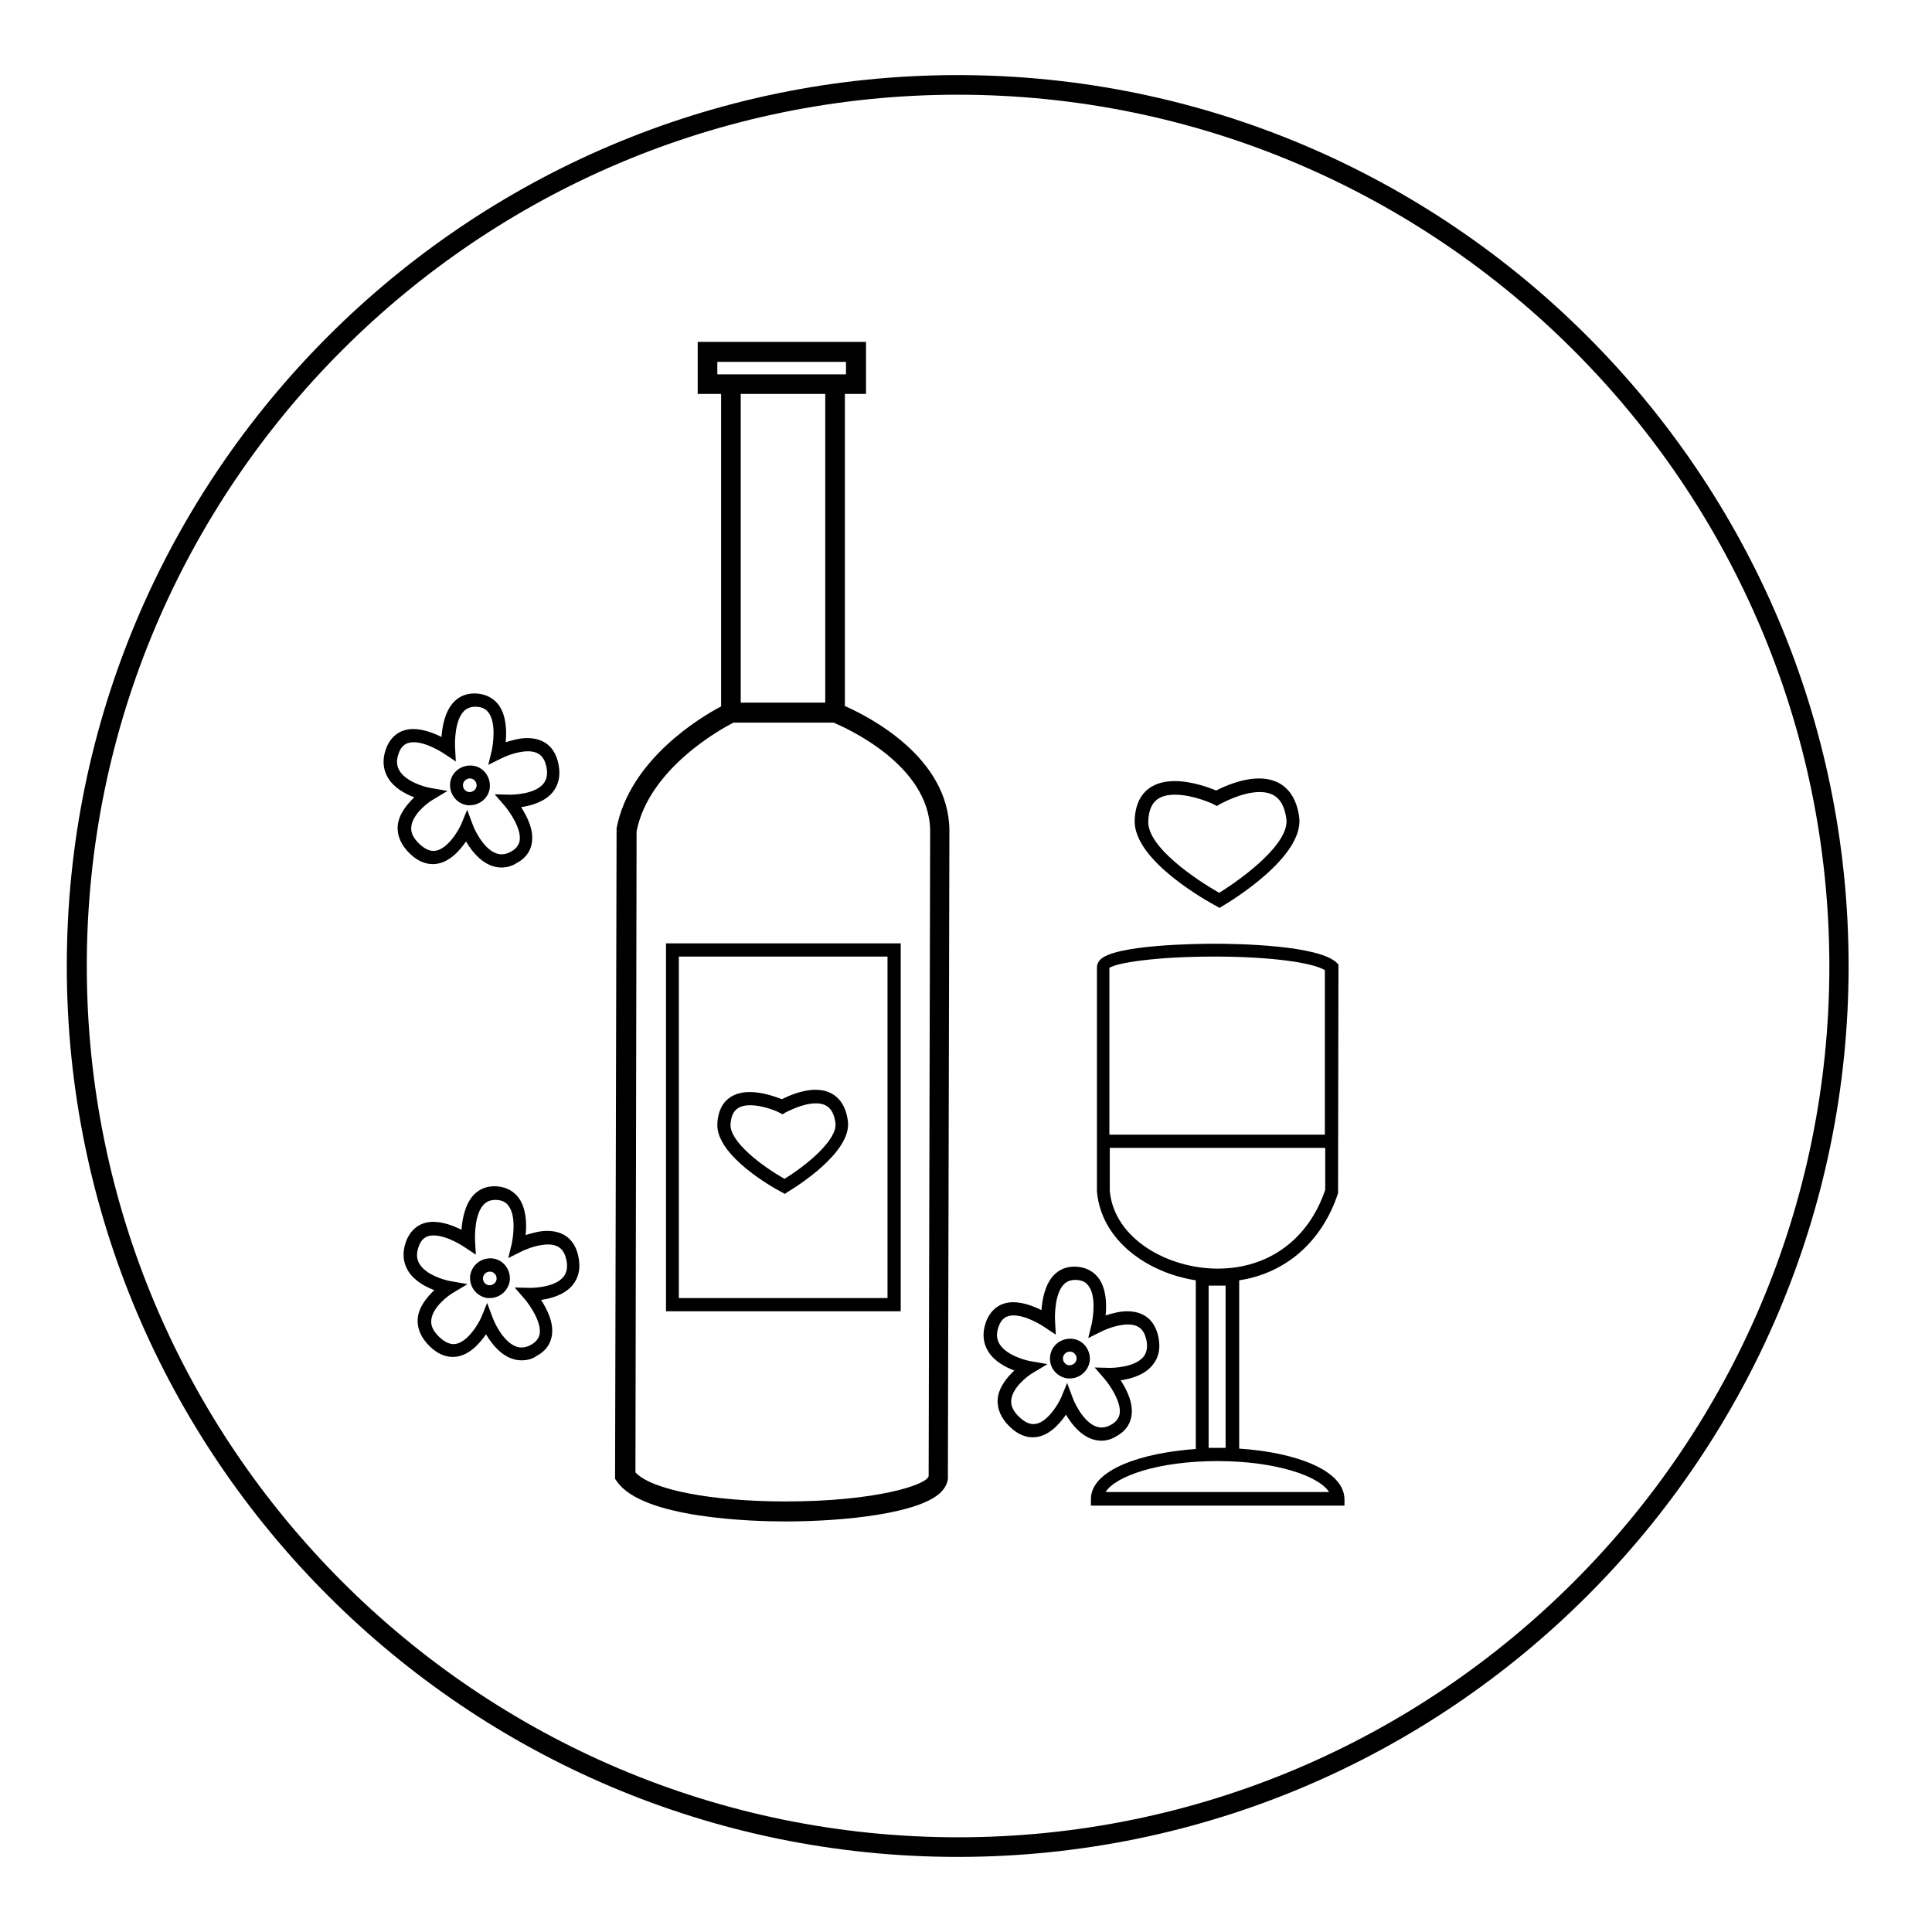 <?xml version="1.0" encoding="utf-8"?>
<!-- Generator: Adobe Illustrator 18.1.1, SVG Export Plug-In . SVG Version: 6.00 Build 0)  -->
<svg version="1.1" id="Layer_1" xmlns="http://www.w3.org/2000/svg" xmlns:xlink="http://www.w3.org/1999/xlink" x="0px" y="0px"
	 viewBox="0 0 512 512" enable-background="new 0 0 512 512" xml:space="preserve">
<g>
	<g>
		<path d="M253.8,492.1C123.6,492.1,17.7,386.2,17.7,256c0-130.2,105.9-236.1,236.1-236.1C384,19.9,489.9,125.8,489.9,256
			C489.9,386.2,384,492.1,253.8,492.1z M253.8,25.1C126.5,25.1,23,128.7,23,256c0,127.3,103.6,230.9,230.9,230.9
			c127.3,0,230.9-103.6,230.9-230.9C484.7,128.7,381.1,25.1,253.8,25.1z"/>
	</g>
	<g>
		<g>
			<path d="M291.9,381.8c-4.5,0-7.7-4-9.4-6.9c-1.8,2.6-4.8,6-8.8,6c-2.1,0-4.1-0.9-6-2.7c-2.4-2.3-3.5-4.8-3.3-7.5
				c0.3-3.1,2.5-5.7,4.4-7.5c-2.4-0.9-5.4-2.5-7-5.2c-1.3-2.2-1.5-4.7-0.6-7.4c1.2-3.5,3.8-5.5,7.3-5.5c2.7,0,5.5,1.1,7.5,2.1
				c0.2-2.8,0.9-6.7,3.2-9.2c1.6-1.7,3.7-2.5,6.3-2.3c2.4,0.2,4.4,1.3,5.7,3.1c2,2.8,2.1,6.9,1.8,9.8c1.6-0.5,3.7-1.1,5.7-1.1
				c4.5,0,7.4,2.4,8.3,6.9c0.6,2.9,0.1,5.4-1.6,7.4c-2.1,2.6-5.7,3.6-8.4,4c1.6,2.5,3.5,6.2,2.8,9.7c-0.4,2.2-1.8,4-4.1,5.2
				C294.6,381.4,293.2,381.8,291.9,381.8z M282.8,366.5l1.5,4c0.8,2.2,3.8,7.8,7.6,7.8c0.8,0,1.6-0.2,2.5-0.7c1.3-0.7,2-1.6,2.3-2.8
				c0.6-3.2-2.7-7.9-4-9.4l-2.6-3l4,0.1c0.7,0,6.6-0.1,8.9-2.9c0.9-1.1,1.2-2.6,0.8-4.5c-0.6-2.8-2.1-4.1-4.9-4.1
				c-3.4,0-7.1,1.9-7.1,1.9l-3.4,1.7l0.9-3.7c0.4-1.9,1.2-7.4-0.8-10.1c-0.7-1-1.7-1.5-3.1-1.6c-1.5-0.1-2.6,0.3-3.5,1.2
				c-2.3,2.4-2.4,7.8-2.3,9.7l0.2,3.6l-3-2c0,0-4.5-3.1-8.2-3.1c-2.1,0-3.3,1-4,3.1c-0.6,1.7-0.5,3.2,0.3,4.5
				c1.7,2.8,6.4,4.2,8.1,4.5l4.6,0.8l-4,2.4c-1.5,0.9-5.3,3.9-5.6,7.1c-0.2,1.6,0.6,3.1,2.2,4.6c1.3,1.2,2.5,1.8,3.7,1.8
				c3.4,0,6.5-5.2,7.3-7L282.8,366.5z"/>
		</g>
		<g>
			<path d="M283.5,365.3c-0.2,0-0.4,0-0.6,0c-2.9-0.4-5-3-4.6-5.9c0.3-2.9,3-4.9,5.9-4.6c2.9,0.3,4.9,3,4.6,5.9
				C288.4,363.3,286.2,365.3,283.5,365.3z M283.5,358.2c-0.9,0-1.7,0.7-1.8,1.6c-0.1,1,0.6,1.9,1.6,2c0.9,0.1,1.9-0.6,2-1.6
				c0.1-1-0.6-1.9-1.6-2C283.6,358.2,283.6,358.2,283.5,358.2z"/>
		</g>
	</g>
	<g>
		<g>
			<path d="M138.2,360.5c-4.5,0-7.7-4-9.4-6.9c-1.8,2.6-4.8,6-8.8,6c-2.1,0-4.1-0.9-6-2.7c-2.4-2.3-3.5-4.8-3.3-7.5
				c0.3-3.1,2.5-5.7,4.4-7.5c-2.4-0.9-5.4-2.5-7-5.2c-1.3-2.2-1.5-4.7-0.6-7.4c1.2-3.5,3.8-5.5,7.3-5.5c2.7,0,5.5,1.1,7.5,2.1
				c0.2-2.8,0.9-6.7,3.2-9.2c1.6-1.7,3.7-2.5,6.3-2.3c2.4,0.2,4.4,1.3,5.7,3.1c2,2.8,2.1,6.9,1.8,9.8c1.6-0.5,3.7-1.1,5.7-1.1
				c4.5,0,7.4,2.4,8.3,6.9c0.6,2.9,0.1,5.4-1.5,7.4c-2.1,2.6-5.7,3.6-8.4,4c1.6,2.5,3.5,6.2,2.8,9.7c-0.4,2.2-1.8,4-4.1,5.2
				C141,360.2,139.6,360.5,138.2,360.5z M129.1,345.3l1.5,4c0.8,2.2,3.8,7.8,7.6,7.8c0.8,0,1.6-0.2,2.5-0.7c1.3-0.7,2-1.6,2.3-2.8
				c0.6-3.2-2.7-7.9-4-9.4l-2.6-3l4,0.1c0,0,0,0,0,0c0.9,0,6.6-0.1,8.9-2.9c0.9-1.1,1.2-2.6,0.8-4.5c-0.6-2.8-2.1-4.1-4.9-4.1
				c-3.4,0-7.1,1.9-7.1,1.9l-3.4,1.7l0.9-3.7c0.4-1.9,1.2-7.4-0.8-10.1c-0.7-1-1.7-1.5-3.1-1.6c-1.5-0.1-2.6,0.3-3.5,1.2
				c-2.3,2.4-2.4,7.8-2.3,9.7l0.2,3.6l-3-2c0,0-4.5-3.1-8.2-3.1c-2.1,0-3.3,1-4,3.1c-0.6,1.7-0.5,3.2,0.3,4.5
				c1.7,2.8,6.4,4.2,8.1,4.5l4.6,0.8l-4,2.4c-1.5,0.9-5.3,3.9-5.6,7.1c-0.2,1.6,0.6,3.1,2.2,4.6c1.3,1.2,2.5,1.8,3.7,1.8
				c3.4,0,6.5-5.2,7.3-7L129.1,345.3z"/>
		</g>
		<g>
			<path d="M129.8,344c-0.2,0-0.4,0-0.6,0c-2.9-0.4-4.9-3-4.6-5.9c0.4-2.9,3-4.9,5.9-4.6c2.9,0.3,4.9,3,4.6,5.9
				C134.7,342,132.5,344,129.8,344z M129.8,337c-0.9,0-1.7,0.7-1.8,1.6c-0.1,1,0.6,1.9,1.6,2c0.9,0.1,1.9-0.6,2-1.6
				c0.1-1-0.6-1.9-1.6-2C130,337,129.9,337,129.8,337z"/>
		</g>
	</g>
	<g>
		<g>
			<path d="M132.9,229.9c-4.5,0-7.7-4-9.4-6.9c-1.8,2.6-4.8,6-8.8,6c-2.1,0-4.1-0.9-6-2.7c-2.4-2.3-3.5-4.8-3.3-7.5
				c0.3-3.1,2.5-5.7,4.4-7.5c-2.4-0.9-5.4-2.5-7-5.2c-1.3-2.2-1.5-4.7-0.6-7.4c1.2-3.5,3.8-5.5,7.3-5.5c2.7,0,5.5,1.1,7.5,2.1
				c0.2-2.8,0.9-6.7,3.2-9.2c1.6-1.7,3.7-2.5,6.3-2.3c2.4,0.2,4.4,1.3,5.7,3.1c2,2.8,2.1,6.9,1.8,9.8c1.6-0.5,3.7-1.1,5.7-1.1
				c4.5,0,7.4,2.4,8.3,6.9c0.6,2.9,0.1,5.4-1.5,7.4c-2.1,2.6-5.7,3.6-8.4,4c1.6,2.5,3.5,6.2,2.8,9.7c-0.4,2.2-1.8,4-4.1,5.2
				C135.7,229.5,134.3,229.9,132.9,229.9z M123.8,214.6l1.5,4c0.8,2.2,3.8,7.8,7.6,7.8c0.8,0,1.6-0.2,2.5-0.7c1.3-0.7,2-1.6,2.3-2.8
				c0.6-3.2-2.7-7.9-4-9.4l-2.6-3l4,0.1c0,0,0,0,0,0c0.9,0,6.6-0.1,8.9-2.9c0.9-1.1,1.2-2.6,0.8-4.5c-0.6-2.8-2.1-4.1-4.9-4.1
				c-3.4,0-7.1,1.9-7.1,1.9l-3.4,1.7l0.9-3.7c0.4-1.9,1.2-7.4-0.8-10.1c-0.7-1-1.7-1.5-3.1-1.6c-1.5-0.1-2.6,0.3-3.5,1.2
				c-2.3,2.4-2.4,7.8-2.3,9.7l0.2,3.6l-3-2c0,0-4.5-3.1-8.2-3.1c-2.1,0-3.3,1-4,3.1c-0.6,1.7-0.5,3.2,0.3,4.5
				c1.7,2.8,6.4,4.2,8.1,4.5l4.6,0.8l-4,2.4c-1.5,0.9-5.3,3.9-5.6,7.1c-0.2,1.6,0.6,3.1,2.2,4.6c1.3,1.2,2.5,1.8,3.7,1.8
				c3.4,0,6.5-5.2,7.3-7L123.8,214.6z"/>
		</g>
		<g>
			<path d="M124.5,213.4c-0.2,0-0.4,0-0.6,0c-2.9-0.4-4.9-3-4.6-5.9c0.3-2.9,3-4.9,5.9-4.6c2.9,0.3,4.9,3,4.6,5.9
				C129.5,211.4,127.2,213.4,124.5,213.4z M124.5,206.3c-0.9,0-1.7,0.7-1.8,1.6c-0.1,1,0.6,1.9,1.6,2c0.9,0.1,1.9-0.6,2-1.6
				c0.1-1-0.6-1.9-1.6-2C124.7,206.3,124.6,206.3,124.5,206.3z"/>
		</g>
	</g>
	<g>
		<path d="M208,316.4l-0.9-0.5c-1.8-0.9-17.3-9.5-17-18c0.2-5.4,3.3-8.5,8.6-8.5c3.4,0,7,1.3,8.5,1.9c1.6-0.8,5.3-2.5,8.9-2.5
			c4.8,0,7.9,2.9,8.6,8.3c1.1,8.4-14.3,17.8-16,18.8L208,316.4z M198.8,292.9c-3.4,0-5,1.6-5.2,5.1c-0.2,4.6,8.3,11,14.3,14.4
			c5.9-3.6,14.1-10.4,13.5-14.8c-0.5-3.6-2.1-5.2-5.2-5.2c-3.7,0-7.9,2.4-8,2.4l-0.8,0.5l-0.8-0.4
			C206.6,294.8,202.5,292.9,198.8,292.9z"/>
	</g>
	<g>
		<path d="M323.2,240.6l-0.9-0.5c-2.2-1.2-21.9-12-21.6-22.7c0.2-6.7,4-10.4,10.6-10.4c4.5,0,9.1,1.7,11,2.5c1.9-1,6.7-3.2,11.4-3.2
			c5.9,0,9.7,3.6,10.6,10.2c1.4,10.5-18.1,22.3-20.3,23.6L323.2,240.6z M311.4,210.6c-4.7,0-6.9,2.2-7.1,7
			c-0.3,6.9,12.8,15.6,18.8,19c6-3.7,18.7-13,17.8-19.6c-0.7-4.9-2.9-7.1-7.1-7.1c-4.9,0-10.4,3.2-10.5,3.2l-0.8,0.5l-0.8-0.4
			C321.7,213.1,316.2,210.6,311.4,210.6z"/>
	</g>
	<path d="M251.6,220c-0.2-19.4-21.4-30.1-27.7-32.9v-82.7h5.6V90.6h-44.6v13.8h6.2v82.8c-5.5,2.9-24.2,14.1-27.7,32.3l-0.4,172.4
		l0.5,0.7c6.7,9.8,35.9,10.6,44.6,10.6c15.6,0,35.9-2.1,41.4-7.9c1.5-1.6,1.8-3.2,1.7-4.1L251.6,220z M190.1,99.2v-3.3h34.1v3.3H224
		h-32.8H190.1z M218.7,104.4v81.8h-22.4v-81.8H218.7z M246.1,391.2c-0.5,2.3-13.9,6.7-37.9,6.7c-19.6,0-35.6-3.1-39.8-7.7l0.3-169.9
		c3.3-16.6,22.3-27.1,25.7-28.8h26.5c3.3,1.4,25.4,11.2,25.6,28.6L246.1,391.2z"/>
	<g>
		<path d="M238.7,347.5h-62.2V250h62.2V347.5z M179.9,344h55.3v-90.5h-55.3V344z"/>
	</g>
	<path d="M328.4,383.9v-44.6c12.4-1.9,22-10.3,26.2-23.1l0.1-60.6l-0.5-0.5c-4.9-4.6-25.9-5-32.2-5c-4.4,0-26.7,0.2-30.5,4.3
		c-0.7,0.8-0.8,1.6-0.8,1.9l0,59.5c1.2,13,13.4,21.5,26.2,23.5v44.7c-14.4,1-27.8,5.5-27.8,13.3v1.7h67.2v-1.7
		C356.2,389.4,342.7,384.8,328.4,383.9z M321.9,253.5c14.2,0,25.8,1.5,29.2,3.6l0,43.6h-57.1l0-44.2
		C295.8,255.2,306.1,253.5,321.9,253.5z M294.1,315.6l0-11.4h57.1l0,11.1c-4.4,13.1-15,20.9-28.5,20.9
		C309.6,336.2,295.3,328.4,294.1,315.6z M320.3,383.7v-43h4.5v43H320.3z M293,395.4c2.6-4.2,14-8.2,29.6-8.2c15.6,0,27,4,29.6,8.2
		H293z"/>
</g>
</svg>
